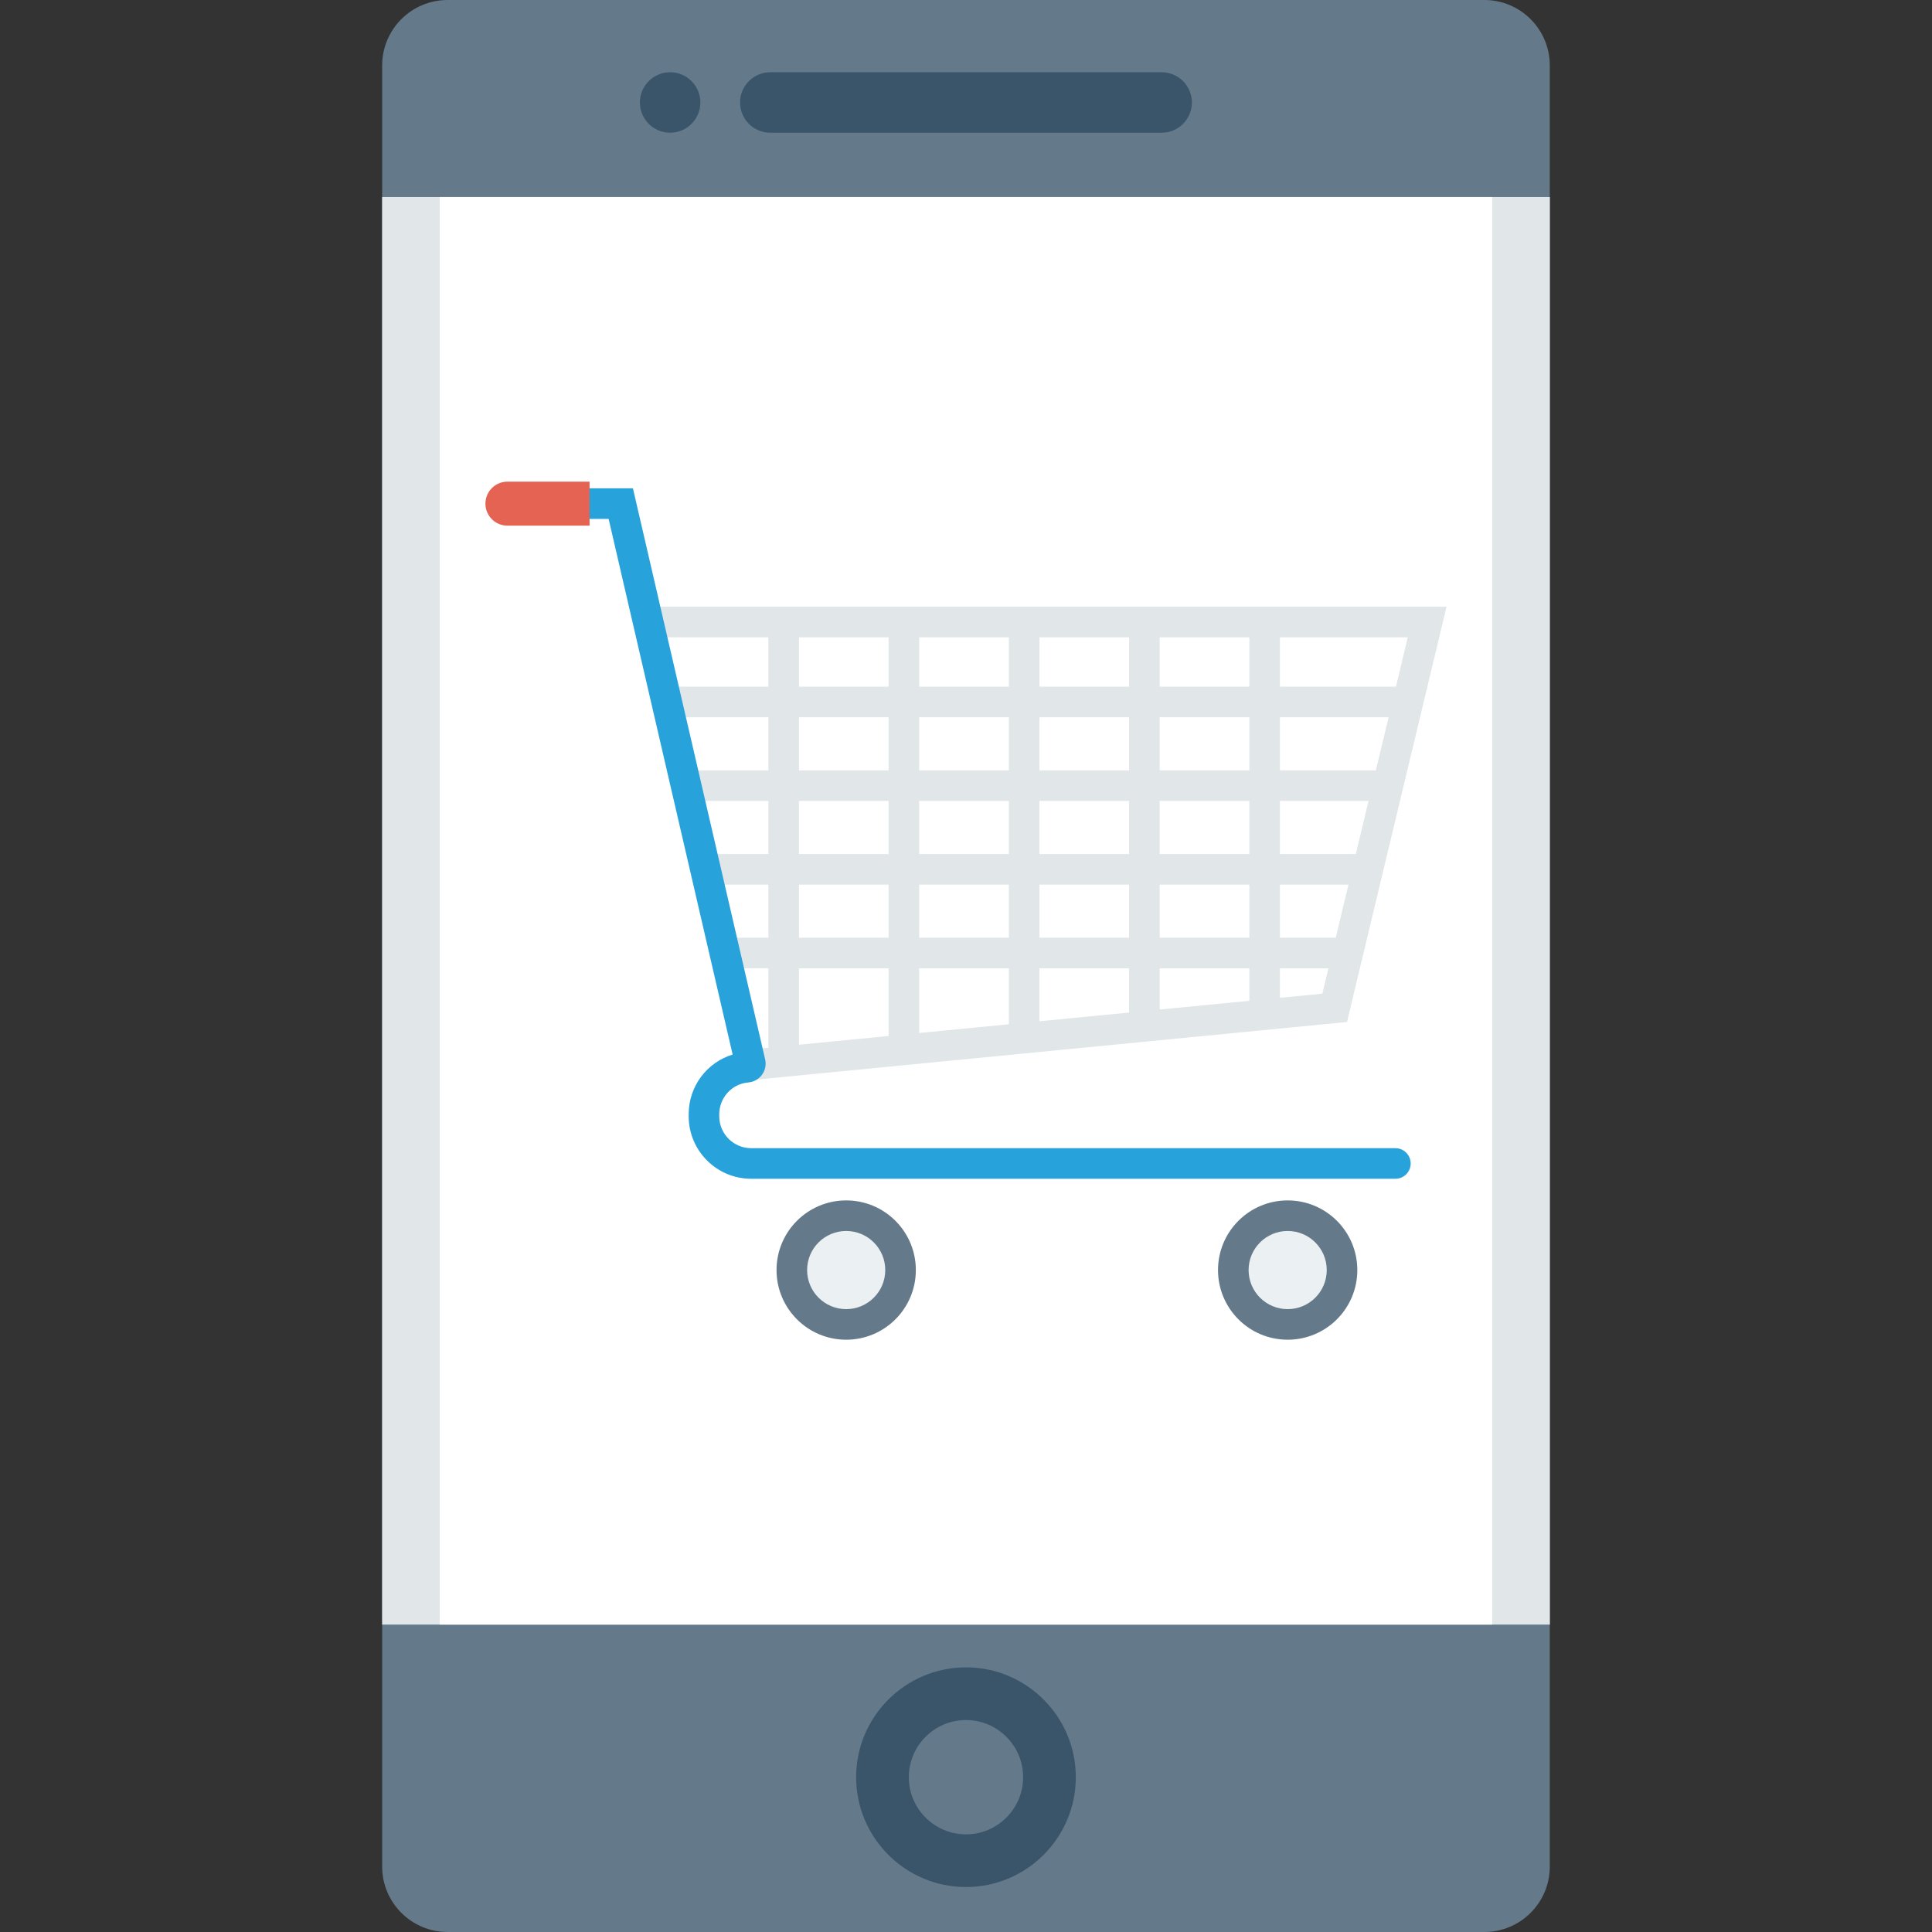 <?xml version="1.0" encoding="iso-8859-1"?>
<!-- Generator: Adobe Illustrator 19.0.0, SVG Export Plug-In . SVG Version: 6.00 Build 0)  -->
<svg xmlns="http://www.w3.org/2000/svg" xmlns:xlink="http://www.w3.org/1999/xlink" version="1.1" id="Capa_1" x="0px" y="0px" viewBox="0 0 409.583 409.583" style="enable-background:new 0 0 409.583 409.583;" xml:space="preserve">
<rect x="0" y="0" width="409.583" height="409.583" fill="#333333" stroke="none"/>
<path style="fill:#64798A;" d="M314.68,0H94.892c-7.662,0-13.874,6.212-13.874,13.874v381.834c0,7.663,6.212,13.874,13.874,13.874  H314.68c7.663,0,13.875-6.212,13.875-13.874V13.874C328.555,6.212,322.343,0,314.68,0z"/>
<rect x="81.015" y="41.771" style="fill:#E1E6E9;" width="247.552" height="302.643"/>
<rect x="93.221" y="41.771" style="fill:#FFFFFF;" width="223.119" height="302.643"/>
<g>
	<path style="fill:#3A556A;" d="M204.786,400.051c-12.843,0-23.286-10.447-23.286-23.286s10.443-23.286,23.286-23.286   c12.843,0,23.286,10.447,23.286,23.286S217.629,400.051,204.786,400.051z M204.786,364.649c-6.683,0-12.116,5.436-12.116,12.116   s5.432,12.116,12.116,12.116c6.683,0,12.116-5.436,12.116-12.116S211.47,364.649,204.786,364.649z"/>
	<path style="fill:#3A556A;" d="M246.27,15.316h-82.967c-3.54,0-6.411,2.87-6.411,6.411c0,3.541,2.871,6.411,6.411,6.411h82.967   c3.541,0,6.411-2.87,6.411-6.411C252.681,18.186,249.811,15.316,246.27,15.316z"/>
	<circle style="fill:#3A556A;" cx="142.066" cy="21.726" r="6.41"/>
</g>
<circle style="fill:#64798A;" cx="179.391" cy="269.252" r="14.766"/>
<circle style="fill:#EBF0F3;" cx="179.391" cy="269.252" r="8.284"/>
<circle style="fill:#64798A;" cx="272.985" cy="269.252" r="14.766"/>
<circle style="fill:#EBF0F3;" cx="272.985" cy="269.252" r="8.284"/>
<path style="fill:#E1E6E9;" d="M138.123,128.627v6.481h24.77v10.466h-21.409v6.481h21.409v11.26h-16.65v6.481h16.65v11.26h-13.007  v6.481h13.007v11.26h-8.526v6.481h8.526v16.835l-3.794,0.37l0.627,6.45l125.835-12.27l21.102-88.038H138.123z M295.938,145.574  h-24.6v-10.466h27.109L295.938,145.574z M220.358,181.057v-11.26h19.01v11.26H220.358z M239.369,187.538v11.26h-19.01v-11.26  H239.369z M220.358,163.315v-11.26h19.01v11.26H220.358z M245.85,152.055h19.007v11.26H245.85V152.055z M245.85,145.574v-10.466  h19.007v10.466H245.85z M239.369,145.574h-19.01v-10.466h19.01V145.574z M213.877,145.574h-19.01v-10.466h19.01V145.574z   M213.877,152.055v11.26h-19.01v-11.26H213.877z M213.877,169.797v11.26h-19.01v-11.26H213.877z M213.877,187.538v11.26h-19.01  v-11.26H213.877z M213.877,205.279v11.863l-19.01,1.854v-13.717H213.877z M220.358,205.279h19.01v9.377l-19.01,1.854V205.279z   M245.85,205.279h19.007v6.891l-19.007,1.854V205.279z M245.85,198.798v-11.26h19.007v11.26H245.85z M245.85,181.057v-11.26h19.007  v11.26H245.85z M271.339,169.797h18.792l-2.7,11.26h-16.092V169.797z M271.339,163.315v-11.26h23.045l-2.699,11.26H271.339z   M169.375,135.108h19.01v10.466h-19.01V135.108z M169.375,152.055h19.01v11.26h-19.01V152.055z M169.375,169.797h19.01v11.26h-19.01  V169.797z M169.375,187.538h19.01v11.26h-19.01V187.538z M169.375,205.279h19.01v14.349l-19.01,1.854V205.279z M271.339,211.538  v-6.259h10.285l-1.29,5.382L271.339,211.538z M283.177,198.798h-11.838v-11.26h14.538L283.177,198.798z"/>
<path style="fill:#27A2DB;" d="M295.823,243.416H159.26c-3.744,0-6.779-3.035-6.779-6.779v-0.402c0-3.493,2.645-6.454,6.126-6.749  c1.182-0.1,2.261-0.707,2.95-1.659c0.674-0.932,0.915-2.111,0.655-3.239L134.18,103.526h-15.001v6.481h9.849l26.292,113.556  c-5.465,1.674-9.32,6.717-9.32,12.672v0.402c0,7.323,5.937,13.26,13.26,13.26h136.563c1.79,0,3.241-1.451,3.241-3.241  C299.064,244.867,297.613,243.416,295.823,243.416z"/>
<path style="fill:#E56353;" d="M107.576,102.107c-2.578,0-4.667,2.09-4.667,4.667c0,2.577,2.09,4.667,4.667,4.667h17.413v-9.334  H107.576z"/>
<g>
</g>
<g>
</g>
<g>
</g>
<g>
</g>
<g>
</g>
<g>
</g>
<g>
</g>
<g>
</g>
<g>
</g>
<g>
</g>
<g>
</g>
<g>
</g>
<g>
</g>
<g>
</g>
<g>
</g>
</svg>
